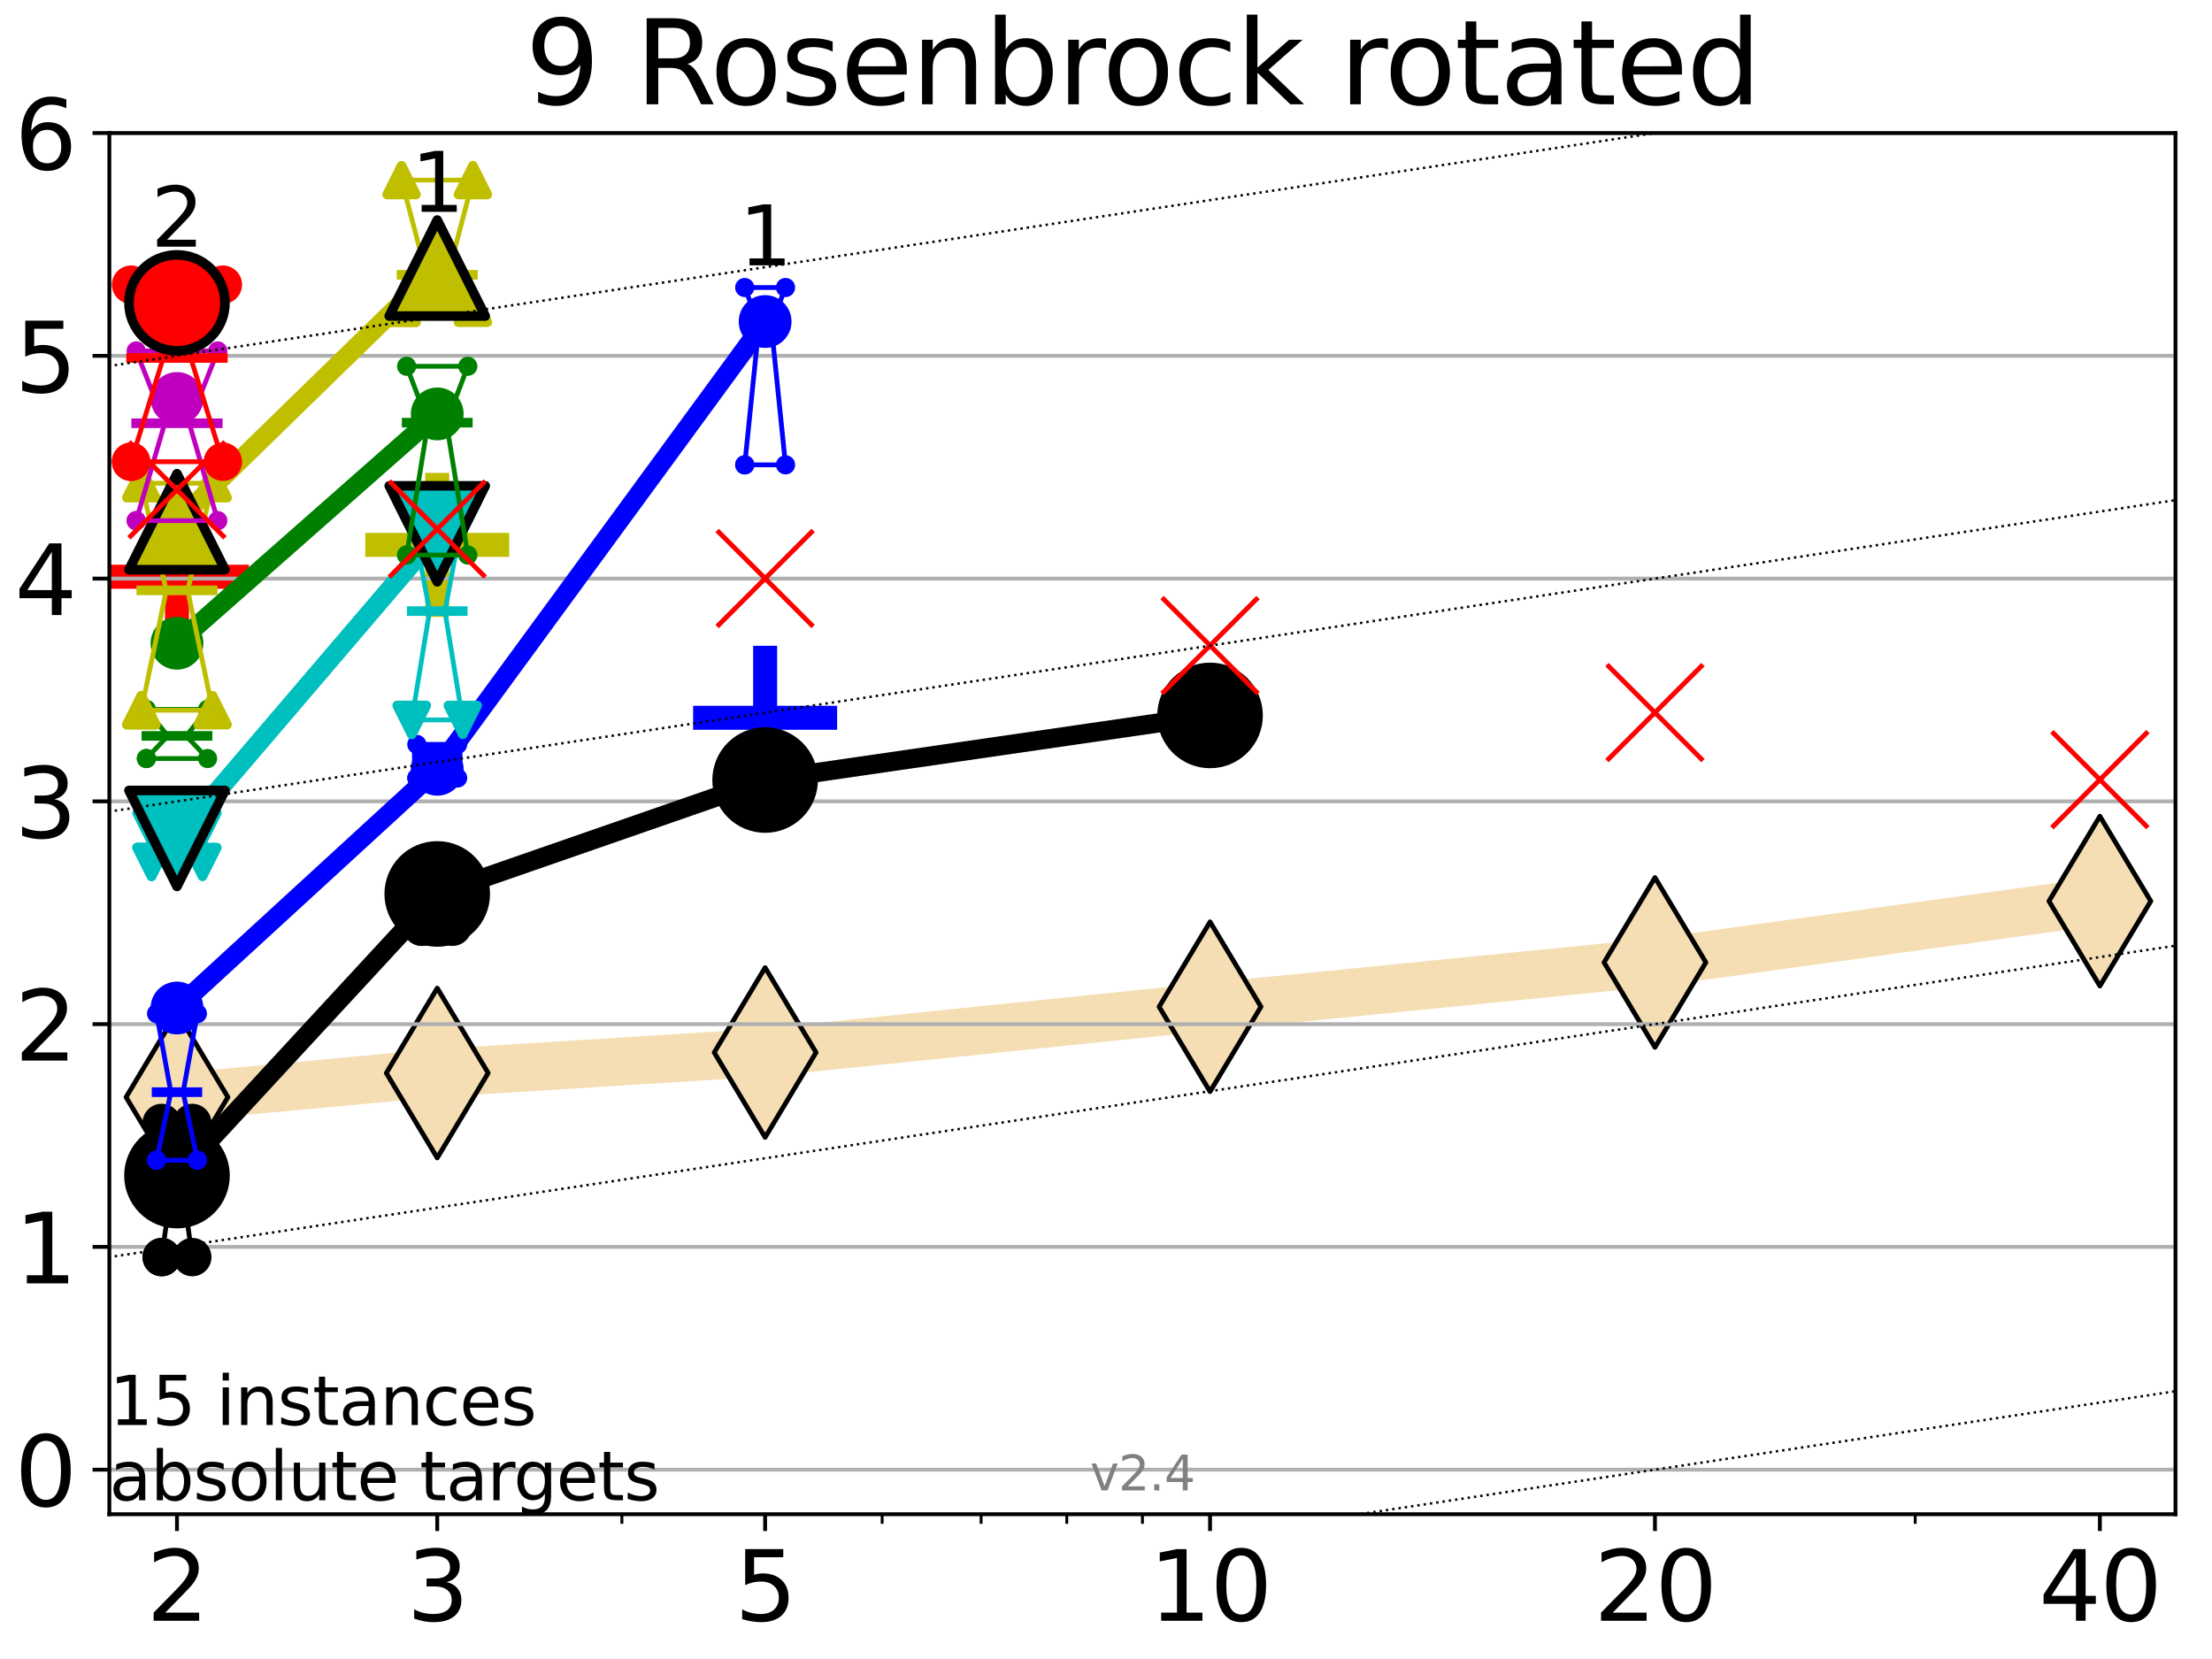 <?xml version="1.0" encoding="utf-8" standalone="no"?>
<!DOCTYPE svg PUBLIC "-//W3C//DTD SVG 1.1//EN"
  "http://www.w3.org/Graphics/SVG/1.1/DTD/svg11.dtd">
<svg height="345.6pt" version="1.1" viewBox="0 0 460.8 345.6" width="460.8pt" xmlns="http://www.w3.org/2000/svg" xmlns:xlink="http://www.w3.org/1999/xlink">
 <defs>
  <style type="text/css">*{stroke-linecap:butt;stroke-linejoin:round;}</style>
 </defs>
 <g id="figure_1">
  <g id="patch_1">
   <path d="M 0 345.6 
L 460.8 345.6 
L 460.8 0 
L 0 0 
z
" style="fill:#ffffff;"/>
  </g>
  <g id="axes_1">
   <g id="patch_2">
    <path d="M 22.78 315.44 
L 453.192 315.44 
L 453.192 27.72 
L 22.78 27.72 
z
" style="fill:#ffffff;"/>
   </g>
   <g id="line2d_1">
    <path clip-path="url(#pe9451b0e99)" d="M 36.868 228.563 
L 91.085 223.529 
L 159.39 219.252 
L 252.074 209.722 
L 344.758 200.495 
L 437.443 187.722 
" style="fill:none;stroke:#f5deb3;stroke-linecap:square;stroke-width:10;"/>
    <defs>
     <path d="M -0 17.678 
L 10.607 0 
L 0 -17.678 
L -10.607 -0 
z
" id="m9ab878ff79" style="stroke:#000000;stroke-linejoin:miter;"/>
    </defs>
    <g clip-path="url(#pe9451b0e99)">
     <use style="fill:#f5deb3;stroke:#000000;stroke-linejoin:miter;" x="36.868" xlink:href="#m9ab878ff79" y="228.563"/>
     <use style="fill:#f5deb3;stroke:#000000;stroke-linejoin:miter;" x="91.085" xlink:href="#m9ab878ff79" y="223.529"/>
     <use style="fill:#f5deb3;stroke:#000000;stroke-linejoin:miter;" x="159.39" xlink:href="#m9ab878ff79" y="219.252"/>
     <use style="fill:#f5deb3;stroke:#000000;stroke-linejoin:miter;" x="252.074" xlink:href="#m9ab878ff79" y="209.722"/>
     <use style="fill:#f5deb3;stroke:#000000;stroke-linejoin:miter;" x="344.758" xlink:href="#m9ab878ff79" y="200.495"/>
     <use style="fill:#f5deb3;stroke:#000000;stroke-linejoin:miter;" x="437.443" xlink:href="#m9ab878ff79" y="187.722"/>
    </g>
   </g>
   <g id="line2d_2">
    <defs>
     <path d="M -15 0 
L 15 0 
M 0 15 
L 0 -15 
" id="m3b8e8b4834" style="stroke:#0000ff;stroke-width:5;"/>
    </defs>
    <g clip-path="url(#pe9451b0e99)">
     <use style="fill:#0000ff;stroke:#0000ff;stroke-width:5;" x="159.39" xlink:href="#m3b8e8b4834" y="149.532"/>
    </g>
   </g>
   <g id="line2d_3">
    <defs>
     <path d="M -15 0 
L 15 0 
M 0 15 
L 0 -15 
" id="me504c0a6f9" style="stroke:#bfbf00;stroke-width:5;"/>
    </defs>
    <g clip-path="url(#pe9451b0e99)">
     <use style="fill:#bfbf00;stroke:#bfbf00;stroke-width:5;" x="91.085" xlink:href="#me504c0a6f9" y="113.513"/>
    </g>
   </g>
   <g id="line2d_4">
    <defs>
     <path d="M -15 0 
L 15 0 
M 0 15 
L 0 -15 
" id="mb9465b8b88" style="stroke:#ff0000;stroke-width:5;"/>
    </defs>
    <g clip-path="url(#pe9451b0e99)">
     <use style="fill:#ff0000;stroke:#ff0000;stroke-width:5;" x="36.868" xlink:href="#mb9465b8b88" y="120.149"/>
    </g>
   </g>
   <g id="matplotlib.axis_1">
    <g id="xtick_1">
     <g id="line2d_5">
      <defs>
       <path d="M 0 0 
L 0 3.5 
" id="mc0f2651cc0" style="stroke:#000000;stroke-width:0.8;"/>
      </defs>
      <g>
       <use style="stroke:#000000;stroke-width:0.8;" x="36.868" xlink:href="#mc0f2651cc0" y="315.44"/>
      </g>
     </g>
     <g id="text_1">
      <!-- 2 -->
      <g transform="translate(30.506 337.637)scale(0.2 -0.2)">
       <defs>
        <path d="M 1228 531 
L 3431 531 
L 3431 0 
L 469 0 
L 469 531 
Q 828 903 1448 1529 
Q 2069 2156 2228 2338 
Q 2531 2678 2651 2914 
Q 2772 3150 2772 3378 
Q 2772 3750 2511 3984 
Q 2250 4219 1831 4219 
Q 1534 4219 1204 4116 
Q 875 4013 500 3803 
L 500 4441 
Q 881 4594 1212 4672 
Q 1544 4750 1819 4750 
Q 2544 4750 2975 4387 
Q 3406 4025 3406 3419 
Q 3406 3131 3298 2873 
Q 3191 2616 2906 2266 
Q 2828 2175 2409 1742 
Q 1991 1309 1228 531 
z
" id="DejaVuSans-32" transform="scale(0.016)"/>
       </defs>
       <use xlink:href="#DejaVuSans-32"/>
      </g>
     </g>
    </g>
    <g id="xtick_2">
     <g id="line2d_6">
      <g>
       <use style="stroke:#000000;stroke-width:0.8;" x="91.085" xlink:href="#mc0f2651cc0" y="315.44"/>
      </g>
     </g>
     <g id="text_2">
      <!-- 3 -->
      <g transform="translate(84.723 337.637)scale(0.2 -0.2)">
       <defs>
        <path d="M 2597 2516 
Q 3050 2419 3304 2112 
Q 3559 1806 3559 1356 
Q 3559 666 3084 287 
Q 2609 -91 1734 -91 
Q 1441 -91 1130 -33 
Q 819 25 488 141 
L 488 750 
Q 750 597 1062 519 
Q 1375 441 1716 441 
Q 2309 441 2620 675 
Q 2931 909 2931 1356 
Q 2931 1769 2642 2001 
Q 2353 2234 1838 2234 
L 1294 2234 
L 1294 2753 
L 1863 2753 
Q 2328 2753 2575 2939 
Q 2822 3125 2822 3475 
Q 2822 3834 2567 4026 
Q 2313 4219 1838 4219 
Q 1578 4219 1281 4162 
Q 984 4106 628 3988 
L 628 4550 
Q 988 4650 1302 4700 
Q 1616 4750 1894 4750 
Q 2613 4750 3031 4423 
Q 3450 4097 3450 3541 
Q 3450 3153 3228 2886 
Q 3006 2619 2597 2516 
z
" id="DejaVuSans-33" transform="scale(0.016)"/>
       </defs>
       <use xlink:href="#DejaVuSans-33"/>
      </g>
     </g>
    </g>
    <g id="xtick_3">
     <g id="line2d_7">
      <g>
       <use style="stroke:#000000;stroke-width:0.8;" x="159.39" xlink:href="#mc0f2651cc0" y="315.44"/>
      </g>
     </g>
     <g id="text_3">
      <!-- 5 -->
      <g transform="translate(153.028 337.637)scale(0.2 -0.2)">
       <defs>
        <path d="M 691 4666 
L 3169 4666 
L 3169 4134 
L 1269 4134 
L 1269 2991 
Q 1406 3038 1543 3061 
Q 1681 3084 1819 3084 
Q 2600 3084 3056 2656 
Q 3513 2228 3513 1497 
Q 3513 744 3044 326 
Q 2575 -91 1722 -91 
Q 1428 -91 1123 -41 
Q 819 9 494 109 
L 494 744 
Q 775 591 1075 516 
Q 1375 441 1709 441 
Q 2250 441 2565 725 
Q 2881 1009 2881 1497 
Q 2881 1984 2565 2268 
Q 2250 2553 1709 2553 
Q 1456 2553 1204 2497 
Q 953 2441 691 2322 
L 691 4666 
z
" id="DejaVuSans-35" transform="scale(0.016)"/>
       </defs>
       <use xlink:href="#DejaVuSans-35"/>
      </g>
     </g>
    </g>
    <g id="xtick_4">
     <g id="line2d_8">
      <g>
       <use style="stroke:#000000;stroke-width:0.8;" x="252.074" xlink:href="#mc0f2651cc0" y="315.44"/>
      </g>
     </g>
     <g id="text_4">
      <!-- 10 -->
      <g transform="translate(239.349 337.637)scale(0.2 -0.2)">
       <defs>
        <path d="M 794 531 
L 1825 531 
L 1825 4091 
L 703 3866 
L 703 4441 
L 1819 4666 
L 2450 4666 
L 2450 531 
L 3481 531 
L 3481 0 
L 794 0 
L 794 531 
z
" id="DejaVuSans-31" transform="scale(0.016)"/>
        <path d="M 2034 4250 
Q 1547 4250 1301 3770 
Q 1056 3291 1056 2328 
Q 1056 1369 1301 889 
Q 1547 409 2034 409 
Q 2525 409 2770 889 
Q 3016 1369 3016 2328 
Q 3016 3291 2770 3770 
Q 2525 4250 2034 4250 
z
M 2034 4750 
Q 2819 4750 3233 4129 
Q 3647 3509 3647 2328 
Q 3647 1150 3233 529 
Q 2819 -91 2034 -91 
Q 1250 -91 836 529 
Q 422 1150 422 2328 
Q 422 3509 836 4129 
Q 1250 4750 2034 4750 
z
" id="DejaVuSans-30" transform="scale(0.016)"/>
       </defs>
       <use xlink:href="#DejaVuSans-31"/>
       <use x="63.623" xlink:href="#DejaVuSans-30"/>
      </g>
     </g>
    </g>
    <g id="xtick_5">
     <g id="line2d_9">
      <g>
       <use style="stroke:#000000;stroke-width:0.8;" x="344.758" xlink:href="#mc0f2651cc0" y="315.44"/>
      </g>
     </g>
     <g id="text_5">
      <!-- 20 -->
      <g transform="translate(332.033 337.637)scale(0.2 -0.2)">
       <use xlink:href="#DejaVuSans-32"/>
       <use x="63.623" xlink:href="#DejaVuSans-30"/>
      </g>
     </g>
    </g>
    <g id="xtick_6">
     <g id="line2d_10">
      <g>
       <use style="stroke:#000000;stroke-width:0.8;" x="437.443" xlink:href="#mc0f2651cc0" y="315.44"/>
      </g>
     </g>
     <g id="text_6">
      <!-- 40 -->
      <g transform="translate(424.718 337.637)scale(0.2 -0.2)">
       <defs>
        <path d="M 2419 4116 
L 825 1625 
L 2419 1625 
L 2419 4116 
z
M 2253 4666 
L 3047 4666 
L 3047 1625 
L 3713 1625 
L 3713 1100 
L 3047 1100 
L 3047 0 
L 2419 0 
L 2419 1100 
L 313 1100 
L 313 1709 
L 2253 4666 
z
" id="DejaVuSans-34" transform="scale(0.016)"/>
       </defs>
       <use xlink:href="#DejaVuSans-34"/>
       <use x="63.623" xlink:href="#DejaVuSans-30"/>
      </g>
     </g>
    </g>
    <g id="xtick_7">
     <g id="line2d_11">
      <defs>
       <path d="M 0 0 
L 0 2 
" id="mc3d9b49d1c" style="stroke:#000000;stroke-width:0.6;"/>
      </defs>
      <g>
       <use style="stroke:#000000;stroke-width:0.6;" x="129.552" xlink:href="#mc3d9b49d1c" y="315.44"/>
      </g>
     </g>
    </g>
    <g id="xtick_8">
     <g id="line2d_12">
      <g>
       <use style="stroke:#000000;stroke-width:0.6;" x="183.769" xlink:href="#mc3d9b49d1c" y="315.44"/>
      </g>
     </g>
    </g>
    <g id="xtick_9">
     <g id="line2d_13">
      <g>
       <use style="stroke:#000000;stroke-width:0.6;" x="204.381" xlink:href="#mc3d9b49d1c" y="315.44"/>
      </g>
     </g>
    </g>
    <g id="xtick_10">
     <g id="line2d_14">
      <g>
       <use style="stroke:#000000;stroke-width:0.6;" x="222.237" xlink:href="#mc3d9b49d1c" y="315.44"/>
      </g>
     </g>
    </g>
    <g id="xtick_11">
     <g id="line2d_15">
      <g>
       <use style="stroke:#000000;stroke-width:0.6;" x="237.986" xlink:href="#mc3d9b49d1c" y="315.44"/>
      </g>
     </g>
    </g>
    <g id="xtick_12">
     <g id="line2d_16">
      <g>
       <use style="stroke:#000000;stroke-width:0.6;" x="398.975" xlink:href="#mc3d9b49d1c" y="315.44"/>
      </g>
     </g>
    </g>
   </g>
   <g id="matplotlib.axis_2">
    <g id="ytick_1">
     <g id="line2d_17">
      <path clip-path="url(#pe9451b0e99)" d="M 22.78 306.159 
L 453.192 306.159 
" style="fill:none;stroke:#b0b0b0;stroke-linecap:square;stroke-width:0.8;"/>
     </g>
     <g id="line2d_18">
      <defs>
       <path d="M 0 0 
L -3.5 0 
" id="md45e7dc55b" style="stroke:#000000;stroke-width:0.8;"/>
      </defs>
      <g>
       <use style="stroke:#000000;stroke-width:0.8;" x="22.78" xlink:href="#md45e7dc55b" y="306.159"/>
      </g>
     </g>
     <g id="text_7">
      <!-- 0 -->
      <g transform="translate(3.055 313.757)scale(0.2 -0.2)">
       <use xlink:href="#DejaVuSans-30"/>
      </g>
     </g>
    </g>
    <g id="ytick_2">
     <g id="line2d_19">
      <path clip-path="url(#pe9451b0e99)" d="M 22.78 259.752 
L 453.192 259.752 
" style="fill:none;stroke:#b0b0b0;stroke-linecap:square;stroke-width:0.8;"/>
     </g>
     <g id="line2d_20">
      <g>
       <use style="stroke:#000000;stroke-width:0.8;" x="22.78" xlink:href="#md45e7dc55b" y="259.752"/>
      </g>
     </g>
     <g id="text_8">
      <!-- 1 -->
      <g transform="translate(3.055 267.351)scale(0.2 -0.2)">
       <use xlink:href="#DejaVuSans-31"/>
      </g>
     </g>
    </g>
    <g id="ytick_3">
     <g id="line2d_21">
      <path clip-path="url(#pe9451b0e99)" d="M 22.78 213.346 
L 453.192 213.346 
" style="fill:none;stroke:#b0b0b0;stroke-linecap:square;stroke-width:0.8;"/>
     </g>
     <g id="line2d_22">
      <g>
       <use style="stroke:#000000;stroke-width:0.8;" x="22.78" xlink:href="#md45e7dc55b" y="213.346"/>
      </g>
     </g>
     <g id="text_9">
      <!-- 2 -->
      <g transform="translate(3.055 220.944)scale(0.2 -0.2)">
       <use xlink:href="#DejaVuSans-32"/>
      </g>
     </g>
    </g>
    <g id="ytick_4">
     <g id="line2d_23">
      <path clip-path="url(#pe9451b0e99)" d="M 22.78 166.939 
L 453.192 166.939 
" style="fill:none;stroke:#b0b0b0;stroke-linecap:square;stroke-width:0.8;"/>
     </g>
     <g id="line2d_24">
      <g>
       <use style="stroke:#000000;stroke-width:0.8;" x="22.78" xlink:href="#md45e7dc55b" y="166.939"/>
      </g>
     </g>
     <g id="text_10">
      <!-- 3 -->
      <g transform="translate(3.055 174.538)scale(0.2 -0.2)">
       <use xlink:href="#DejaVuSans-33"/>
      </g>
     </g>
    </g>
    <g id="ytick_5">
     <g id="line2d_25">
      <path clip-path="url(#pe9451b0e99)" d="M 22.78 120.533 
L 453.192 120.533 
" style="fill:none;stroke:#b0b0b0;stroke-linecap:square;stroke-width:0.8;"/>
     </g>
     <g id="line2d_26">
      <g>
       <use style="stroke:#000000;stroke-width:0.8;" x="22.78" xlink:href="#md45e7dc55b" y="120.533"/>
      </g>
     </g>
     <g id="text_11">
      <!-- 4 -->
      <g transform="translate(3.055 128.131)scale(0.2 -0.2)">
       <use xlink:href="#DejaVuSans-34"/>
      </g>
     </g>
    </g>
    <g id="ytick_6">
     <g id="line2d_27">
      <path clip-path="url(#pe9451b0e99)" d="M 22.78 74.126 
L 453.192 74.126 
" style="fill:none;stroke:#b0b0b0;stroke-linecap:square;stroke-width:0.8;"/>
     </g>
     <g id="line2d_28">
      <g>
       <use style="stroke:#000000;stroke-width:0.8;" x="22.78" xlink:href="#md45e7dc55b" y="74.126"/>
      </g>
     </g>
     <g id="text_12">
      <!-- 5 -->
      <g transform="translate(3.055 81.725)scale(0.2 -0.2)">
       <use xlink:href="#DejaVuSans-35"/>
      </g>
     </g>
    </g>
    <g id="ytick_7">
     <g id="line2d_29">
      <path clip-path="url(#pe9451b0e99)" d="M 22.78 27.72 
L 453.192 27.72 
" style="fill:none;stroke:#b0b0b0;stroke-linecap:square;stroke-width:0.8;"/>
     </g>
     <g id="line2d_30">
      <g>
       <use style="stroke:#000000;stroke-width:0.8;" x="22.78" xlink:href="#md45e7dc55b" y="27.72"/>
      </g>
     </g>
     <g id="text_13">
      <!-- 6 -->
      <g transform="translate(3.055 35.318)scale(0.2 -0.2)">
       <defs>
        <path d="M 2113 2584 
Q 1688 2584 1439 2293 
Q 1191 2003 1191 1497 
Q 1191 994 1439 701 
Q 1688 409 2113 409 
Q 2538 409 2786 701 
Q 3034 994 3034 1497 
Q 3034 2003 2786 2293 
Q 2538 2584 2113 2584 
z
M 3366 4563 
L 3366 3988 
Q 3128 4100 2886 4159 
Q 2644 4219 2406 4219 
Q 1781 4219 1451 3797 
Q 1122 3375 1075 2522 
Q 1259 2794 1537 2939 
Q 1816 3084 2150 3084 
Q 2853 3084 3261 2657 
Q 3669 2231 3669 1497 
Q 3669 778 3244 343 
Q 2819 -91 2113 -91 
Q 1303 -91 875 529 
Q 447 1150 447 2328 
Q 447 3434 972 4092 
Q 1497 4750 2381 4750 
Q 2619 4750 2861 4703 
Q 3103 4656 3366 4563 
z
" id="DejaVuSans-36" transform="scale(0.016)"/>
       </defs>
       <use xlink:href="#DejaVuSans-36"/>
      </g>
     </g>
    </g>
   </g>
   <g id="line2d_31">
    <path clip-path="url(#pe9451b0e99)" d="M 33.682 261.876 
L 35.912 246.036 
L 33.682 233.936 
L 40.054 233.936 
L 37.824 246.036 
L 40.054 261.876 
L 33.682 261.876 
" style="fill:none;stroke:#000000;stroke-linecap:square;"/>
   </g>
   <g id="line2d_32">
    <path clip-path="url(#pe9451b0e99)" d="M 33.682 261.876 
L 40.054 261.876 
L 40.054 233.936 
L 33.682 233.936 
L 33.682 261.876 
" style="fill:none;"/>
    <defs>
     <path d="M 0 3 
C 0.796 3 1.559 2.684 2.121 2.121 
C 2.684 1.559 3 0.796 3 0 
C 3 -0.796 2.684 -1.559 2.121 -2.121 
C 1.559 -2.684 0.796 -3 0 -3 
C -0.796 -3 -1.559 -2.684 -2.121 -2.121 
C -2.684 -1.559 -3 -0.796 -3 0 
C -3 0.796 -2.684 1.559 -2.121 2.121 
C -1.559 2.684 -0.796 3 0 3 
z
" id="m9fd8a3ddb5" style="stroke:#000000;stroke-width:2;"/>
    </defs>
    <g clip-path="url(#pe9451b0e99)">
     <use style="stroke:#000000;stroke-width:2;" x="33.682" xlink:href="#m9fd8a3ddb5" y="261.876"/>
     <use style="stroke:#000000;stroke-width:2;" x="40.054" xlink:href="#m9fd8a3ddb5" y="261.876"/>
     <use style="stroke:#000000;stroke-width:2;" x="40.054" xlink:href="#m9fd8a3ddb5" y="233.936"/>
     <use style="stroke:#000000;stroke-width:2;" x="33.682" xlink:href="#m9fd8a3ddb5" y="233.936"/>
     <use style="stroke:#000000;stroke-width:2;" x="33.682" xlink:href="#m9fd8a3ddb5" y="261.876"/>
    </g>
   </g>
   <g id="line2d_33">
    <path clip-path="url(#pe9451b0e99)" d="M 33.682 246.036 
L 40.054 246.036 
" style="fill:none;stroke:#000000;stroke-linecap:square;stroke-width:2;"/>
   </g>
   <g id="line2d_34">
    <path clip-path="url(#pe9451b0e99)" d="M 87.899 193.056 
L 90.129 191.957 
L 87.899 181.886 
L 94.271 181.886 
L 92.041 191.957 
L 94.271 193.056 
L 87.899 193.056 
" style="fill:none;stroke:#000000;stroke-linecap:square;"/>
   </g>
   <g id="line2d_35">
    <path clip-path="url(#pe9451b0e99)" d="M 87.899 193.056 
L 94.271 193.056 
L 94.271 181.886 
L 87.899 181.886 
L 87.899 193.056 
" style="fill:none;"/>
    <g clip-path="url(#pe9451b0e99)">
     <use style="stroke:#000000;stroke-width:2;" x="87.899" xlink:href="#m9fd8a3ddb5" y="193.056"/>
     <use style="stroke:#000000;stroke-width:2;" x="94.271" xlink:href="#m9fd8a3ddb5" y="193.056"/>
     <use style="stroke:#000000;stroke-width:2;" x="94.271" xlink:href="#m9fd8a3ddb5" y="181.886"/>
     <use style="stroke:#000000;stroke-width:2;" x="87.899" xlink:href="#m9fd8a3ddb5" y="181.886"/>
     <use style="stroke:#000000;stroke-width:2;" x="87.899" xlink:href="#m9fd8a3ddb5" y="193.056"/>
    </g>
   </g>
   <g id="line2d_36">
    <path clip-path="url(#pe9451b0e99)" d="M 87.899 191.957 
L 94.271 191.957 
" style="fill:none;stroke:#000000;stroke-linecap:square;stroke-width:2;"/>
   </g>
   <g id="line2d_37">
    <path clip-path="url(#pe9451b0e99)" d="M 156.204 167.355 
L 158.434 162.904 
L 156.204 161.568 
L 162.576 161.568 
L 160.346 162.904 
L 162.576 167.355 
L 156.204 167.355 
" style="fill:none;stroke:#000000;stroke-linecap:square;"/>
   </g>
   <g id="line2d_38">
    <path clip-path="url(#pe9451b0e99)" d="M 156.204 167.355 
L 162.576 167.355 
L 162.576 161.568 
L 156.204 161.568 
L 156.204 167.355 
" style="fill:none;"/>
    <g clip-path="url(#pe9451b0e99)">
     <use style="stroke:#000000;stroke-width:2;" x="156.204" xlink:href="#m9fd8a3ddb5" y="167.355"/>
     <use style="stroke:#000000;stroke-width:2;" x="162.576" xlink:href="#m9fd8a3ddb5" y="167.355"/>
     <use style="stroke:#000000;stroke-width:2;" x="162.576" xlink:href="#m9fd8a3ddb5" y="161.568"/>
     <use style="stroke:#000000;stroke-width:2;" x="156.204" xlink:href="#m9fd8a3ddb5" y="161.568"/>
     <use style="stroke:#000000;stroke-width:2;" x="156.204" xlink:href="#m9fd8a3ddb5" y="167.355"/>
    </g>
   </g>
   <g id="line2d_39">
    <path clip-path="url(#pe9451b0e99)" d="M 156.204 162.904 
L 162.576 162.904 
" style="fill:none;stroke:#000000;stroke-linecap:square;stroke-width:2;"/>
   </g>
   <g id="line2d_40">
    <path clip-path="url(#pe9451b0e99)" d="M 248.888 151.101 
L 251.118 149.423 
L 248.888 147.899 
L 255.26 147.899 
L 253.03 149.423 
L 255.26 151.101 
L 248.888 151.101 
" style="fill:none;stroke:#000000;stroke-linecap:square;"/>
   </g>
   <g id="line2d_41">
    <path clip-path="url(#pe9451b0e99)" d="M 248.888 151.101 
L 255.26 151.101 
L 255.26 147.899 
L 248.888 147.899 
L 248.888 151.101 
" style="fill:none;"/>
    <g clip-path="url(#pe9451b0e99)">
     <use style="stroke:#000000;stroke-width:2;" x="248.888" xlink:href="#m9fd8a3ddb5" y="151.101"/>
     <use style="stroke:#000000;stroke-width:2;" x="255.26" xlink:href="#m9fd8a3ddb5" y="151.101"/>
     <use style="stroke:#000000;stroke-width:2;" x="255.26" xlink:href="#m9fd8a3ddb5" y="147.899"/>
     <use style="stroke:#000000;stroke-width:2;" x="248.888" xlink:href="#m9fd8a3ddb5" y="147.899"/>
     <use style="stroke:#000000;stroke-width:2;" x="248.888" xlink:href="#m9fd8a3ddb5" y="151.101"/>
    </g>
   </g>
   <g id="line2d_42">
    <path clip-path="url(#pe9451b0e99)" d="M 248.888 149.423 
L 255.26 149.423 
" style="fill:none;stroke:#000000;stroke-linecap:square;stroke-width:2;"/>
   </g>
   <g id="line2d_43">
    <path clip-path="url(#pe9451b0e99)" d="M 36.868 244.895 
L 91.085 186.223 
" style="fill:none;stroke:#000000;stroke-linecap:square;stroke-width:4;"/>
   </g>
   <g id="line2d_44">
    <path clip-path="url(#pe9451b0e99)" d="M 91.085 186.223 
L 159.39 162.492 
" style="fill:none;stroke:#000000;stroke-linecap:square;stroke-width:4;"/>
   </g>
   <g id="line2d_45">
    <path clip-path="url(#pe9451b0e99)" d="M 159.39 162.492 
L 252.074 149.034 
" style="fill:none;stroke:#000000;stroke-linecap:square;stroke-width:4;"/>
   </g>
   <g id="line2d_46">
    <path clip-path="url(#pe9451b0e99)" d="M 36.868 244.895 
L 91.085 186.223 
L 159.39 162.492 
L 252.074 149.034 
" style="fill:none;"/>
    <defs>
     <path d="M 0 10 
C 2.652 10 5.196 8.946 7.071 7.071 
C 8.946 5.196 10 2.652 10 0 
C 10 -2.652 8.946 -5.196 7.071 -7.071 
C 5.196 -8.946 2.652 -10 0 -10 
C -2.652 -10 -5.196 -8.946 -7.071 -7.071 
C -8.946 -5.196 -10 -2.652 -10 0 
C -10 2.652 -8.946 5.196 -7.071 7.071 
C -5.196 8.946 -2.652 10 0 10 
z
" id="ma75281ae70" style="stroke:#000000;stroke-width:2;"/>
    </defs>
    <g clip-path="url(#pe9451b0e99)">
     <use style="stroke:#000000;stroke-width:2;" x="36.868" xlink:href="#ma75281ae70" y="244.895"/>
     <use style="stroke:#000000;stroke-width:2;" x="91.085" xlink:href="#ma75281ae70" y="186.223"/>
     <use style="stroke:#000000;stroke-width:2;" x="159.39" xlink:href="#ma75281ae70" y="162.492"/>
     <use style="stroke:#000000;stroke-width:2;" x="252.074" xlink:href="#ma75281ae70" y="149.034"/>
    </g>
   </g>
   <g id="line2d_47">
    <path clip-path="url(#pe9451b0e99)" d="M 32.62 241.692 
L 35.594 227.518 
L 32.62 211.152 
L 41.116 211.152 
L 38.143 227.518 
L 41.116 241.692 
L 32.62 241.692 
" style="fill:none;stroke:#0000ff;stroke-linecap:square;"/>
   </g>
   <g id="line2d_48">
    <path clip-path="url(#pe9451b0e99)" d="M 32.62 241.692 
L 41.116 241.692 
L 41.116 211.152 
L 32.62 211.152 
L 32.62 241.692 
" style="fill:none;"/>
    <defs>
     <path d="M 0 1.5 
C 0.398 1.5 0.779 1.342 1.061 1.061 
C 1.342 0.779 1.5 0.398 1.5 0 
C 1.5 -0.398 1.342 -0.779 1.061 -1.061 
C 0.779 -1.342 0.398 -1.5 0 -1.5 
C -0.398 -1.5 -0.779 -1.342 -1.061 -1.061 
C -1.342 -0.779 -1.5 -0.398 -1.5 0 
C -1.5 0.398 -1.342 0.779 -1.061 1.061 
C -0.779 1.342 -0.398 1.5 0 1.5 
z
" id="m74b4fd45fb" style="stroke:#0000ff;"/>
    </defs>
    <g clip-path="url(#pe9451b0e99)">
     <use style="fill:#0000ff;stroke:#0000ff;" x="32.62" xlink:href="#m74b4fd45fb" y="241.692"/>
     <use style="fill:#0000ff;stroke:#0000ff;" x="41.116" xlink:href="#m74b4fd45fb" y="241.692"/>
     <use style="fill:#0000ff;stroke:#0000ff;" x="41.116" xlink:href="#m74b4fd45fb" y="211.152"/>
     <use style="fill:#0000ff;stroke:#0000ff;" x="32.62" xlink:href="#m74b4fd45fb" y="211.152"/>
     <use style="fill:#0000ff;stroke:#0000ff;" x="32.62" xlink:href="#m74b4fd45fb" y="241.692"/>
    </g>
   </g>
   <g id="line2d_49">
    <path clip-path="url(#pe9451b0e99)" d="M 32.62 227.518 
L 41.116 227.518 
" style="fill:none;stroke:#0000ff;stroke-linecap:square;stroke-width:2;"/>
   </g>
   <g id="line2d_50">
    <path clip-path="url(#pe9451b0e99)" d="M 86.837 162.069 
L 89.811 157.629 
L 86.837 155.074 
L 95.333 155.074 
L 92.359 157.629 
L 95.333 162.069 
L 86.837 162.069 
" style="fill:none;stroke:#0000ff;stroke-linecap:square;"/>
   </g>
   <g id="line2d_51">
    <path clip-path="url(#pe9451b0e99)" d="M 86.837 162.069 
L 95.333 162.069 
L 95.333 155.074 
L 86.837 155.074 
L 86.837 162.069 
" style="fill:none;"/>
    <g clip-path="url(#pe9451b0e99)">
     <use style="fill:#0000ff;stroke:#0000ff;" x="86.837" xlink:href="#m74b4fd45fb" y="162.069"/>
     <use style="fill:#0000ff;stroke:#0000ff;" x="95.333" xlink:href="#m74b4fd45fb" y="162.069"/>
     <use style="fill:#0000ff;stroke:#0000ff;" x="95.333" xlink:href="#m74b4fd45fb" y="155.074"/>
     <use style="fill:#0000ff;stroke:#0000ff;" x="86.837" xlink:href="#m74b4fd45fb" y="155.074"/>
     <use style="fill:#0000ff;stroke:#0000ff;" x="86.837" xlink:href="#m74b4fd45fb" y="162.069"/>
    </g>
   </g>
   <g id="line2d_52">
    <path clip-path="url(#pe9451b0e99)" d="M 86.837 157.629 
L 95.333 157.629 
" style="fill:none;stroke:#0000ff;stroke-linecap:square;stroke-width:2;"/>
   </g>
   <g id="line2d_53">
    <path clip-path="url(#pe9451b0e99)" d="M 155.142 96.834 
L 158.116 67.702 
L 155.142 59.894 
L 163.638 59.894 
L 160.665 67.702 
L 163.638 96.834 
L 155.142 96.834 
" style="fill:none;stroke:#0000ff;stroke-linecap:square;"/>
   </g>
   <g id="line2d_54">
    <path clip-path="url(#pe9451b0e99)" d="M 155.142 96.834 
L 163.638 96.834 
L 163.638 59.894 
L 155.142 59.894 
L 155.142 96.834 
" style="fill:none;"/>
    <g clip-path="url(#pe9451b0e99)">
     <use style="fill:#0000ff;stroke:#0000ff;" x="155.142" xlink:href="#m74b4fd45fb" y="96.834"/>
     <use style="fill:#0000ff;stroke:#0000ff;" x="163.638" xlink:href="#m74b4fd45fb" y="96.834"/>
     <use style="fill:#0000ff;stroke:#0000ff;" x="163.638" xlink:href="#m74b4fd45fb" y="59.894"/>
     <use style="fill:#0000ff;stroke:#0000ff;" x="155.142" xlink:href="#m74b4fd45fb" y="59.894"/>
     <use style="fill:#0000ff;stroke:#0000ff;" x="155.142" xlink:href="#m74b4fd45fb" y="96.834"/>
    </g>
   </g>
   <g id="line2d_55">
    <path clip-path="url(#pe9451b0e99)" d="M 155.142 67.702 
L 163.638 67.702 
" style="fill:none;stroke:#0000ff;stroke-linecap:square;stroke-width:2;"/>
   </g>
   <g id="line2d_56">
    <path clip-path="url(#pe9451b0e99)" d="M 36.868 209.987 
L 91.085 160.253 
" style="fill:none;stroke:#0000ff;stroke-linecap:square;stroke-width:4;"/>
   </g>
   <g id="line2d_57">
    <path clip-path="url(#pe9451b0e99)" d="M 91.085 160.253 
L 159.39 66.981 
" style="fill:none;stroke:#0000ff;stroke-linecap:square;stroke-width:4;"/>
   </g>
   <g id="line2d_58">
    <path clip-path="url(#pe9451b0e99)" d="M 36.868 209.987 
L 91.085 160.253 
L 159.39 66.981 
" style="fill:none;"/>
    <defs>
     <path d="M 0 5 
C 1.326 5 2.598 4.473 3.536 3.536 
C 4.473 2.598 5 1.326 5 0 
C 5 -1.326 4.473 -2.598 3.536 -3.536 
C 2.598 -4.473 1.326 -5 0 -5 
C -1.326 -5 -2.598 -4.473 -3.536 -3.536 
C -4.473 -2.598 -5 -1.326 -5 0 
C -5 1.326 -4.473 2.598 -3.536 3.536 
C -2.598 4.473 -1.326 5 0 5 
z
" id="mcac81355b7" style="stroke:#0000ff;"/>
    </defs>
    <g clip-path="url(#pe9451b0e99)">
     <use style="fill:#0000ff;stroke:#0000ff;" x="36.868" xlink:href="#mcac81355b7" y="209.987"/>
     <use style="fill:#0000ff;stroke:#0000ff;" x="91.085" xlink:href="#mcac81355b7" y="160.253"/>
     <use style="fill:#0000ff;stroke:#0000ff;" x="159.39" xlink:href="#mcac81355b7" y="66.981"/>
    </g>
   </g>
   <g id="line2d_59">
    <path clip-path="url(#pe9451b0e99)" d="M 31.558 179.564 
L 35.275 174.809 
L 31.558 172.351 
L 42.178 172.351 
L 38.461 174.809 
L 42.178 179.564 
L 31.558 179.564 
" style="fill:none;stroke:#00bfbf;stroke-linecap:square;"/>
   </g>
   <g id="line2d_60">
    <path clip-path="url(#pe9451b0e99)" d="M 31.558 179.564 
L 42.178 179.564 
L 42.178 172.351 
L 31.558 172.351 
L 31.558 179.564 
" style="fill:none;"/>
    <defs>
     <path d="M -0 3 
L 3 -3 
L -3 -3 
z
" id="m9ee5c8b965" style="stroke:#00bfbf;stroke-linejoin:miter;stroke-width:2;"/>
    </defs>
    <g clip-path="url(#pe9451b0e99)">
     <use style="fill:#00bfbf;stroke:#00bfbf;stroke-linejoin:miter;stroke-width:2;" x="31.558" xlink:href="#m9ee5c8b965" y="179.564"/>
     <use style="fill:#00bfbf;stroke:#00bfbf;stroke-linejoin:miter;stroke-width:2;" x="42.178" xlink:href="#m9ee5c8b965" y="179.564"/>
     <use style="fill:#00bfbf;stroke:#00bfbf;stroke-linejoin:miter;stroke-width:2;" x="42.178" xlink:href="#m9ee5c8b965" y="172.351"/>
     <use style="fill:#00bfbf;stroke:#00bfbf;stroke-linejoin:miter;stroke-width:2;" x="31.558" xlink:href="#m9ee5c8b965" y="172.351"/>
     <use style="fill:#00bfbf;stroke:#00bfbf;stroke-linejoin:miter;stroke-width:2;" x="31.558" xlink:href="#m9ee5c8b965" y="179.564"/>
    </g>
   </g>
   <g id="line2d_61">
    <path clip-path="url(#pe9451b0e99)" d="M 31.558 174.809 
L 42.178 174.809 
" style="fill:none;stroke:#00bfbf;stroke-linecap:square;stroke-width:2;"/>
   </g>
   <g id="line2d_62">
    <path clip-path="url(#pe9451b0e99)" d="M 85.775 149.97 
L 89.492 127.301 
L 85.775 107.587 
L 96.395 107.587 
L 92.678 127.301 
L 96.395 149.97 
L 85.775 149.97 
" style="fill:none;stroke:#00bfbf;stroke-linecap:square;"/>
   </g>
   <g id="line2d_63">
    <path clip-path="url(#pe9451b0e99)" d="M 85.775 149.97 
L 96.395 149.97 
L 96.395 107.587 
L 85.775 107.587 
L 85.775 149.97 
" style="fill:none;"/>
    <g clip-path="url(#pe9451b0e99)">
     <use style="fill:#00bfbf;stroke:#00bfbf;stroke-linejoin:miter;stroke-width:2;" x="85.775" xlink:href="#m9ee5c8b965" y="149.97"/>
     <use style="fill:#00bfbf;stroke:#00bfbf;stroke-linejoin:miter;stroke-width:2;" x="96.395" xlink:href="#m9ee5c8b965" y="149.97"/>
     <use style="fill:#00bfbf;stroke:#00bfbf;stroke-linejoin:miter;stroke-width:2;" x="96.395" xlink:href="#m9ee5c8b965" y="107.587"/>
     <use style="fill:#00bfbf;stroke:#00bfbf;stroke-linejoin:miter;stroke-width:2;" x="85.775" xlink:href="#m9ee5c8b965" y="107.587"/>
     <use style="fill:#00bfbf;stroke:#00bfbf;stroke-linejoin:miter;stroke-width:2;" x="85.775" xlink:href="#m9ee5c8b965" y="149.97"/>
    </g>
   </g>
   <g id="line2d_64">
    <path clip-path="url(#pe9451b0e99)" d="M 85.775 127.301 
L 96.395 127.301 
" style="fill:none;stroke:#00bfbf;stroke-linecap:square;stroke-width:2;"/>
   </g>
   <g id="line2d_65">
    <path clip-path="url(#pe9451b0e99)" d="M 36.868 174.661 
L 91.085 111.204 
" style="fill:none;stroke:#00bfbf;stroke-linecap:square;stroke-width:4;"/>
   </g>
   <g id="line2d_66">
    <path clip-path="url(#pe9451b0e99)" d="M 36.868 174.661 
L 91.085 111.204 
" style="fill:none;"/>
    <defs>
     <path d="M -0 10 
L 10 -10 
L -10 -10 
z
" id="mc80e559783" style="stroke:#000000;stroke-linejoin:miter;stroke-width:2;"/>
    </defs>
    <g clip-path="url(#pe9451b0e99)">
     <use style="fill:#00bfbf;stroke:#000000;stroke-linejoin:miter;stroke-width:2;" x="36.868" xlink:href="#mc80e559783" y="174.661"/>
     <use style="fill:#00bfbf;stroke:#000000;stroke-linejoin:miter;stroke-width:2;" x="91.085" xlink:href="#mc80e559783" y="111.204"/>
    </g>
   </g>
   <g id="line2d_67">
    <path clip-path="url(#pe9451b0e99)" d="M 30.496 158.016 
L 34.957 153.3 
L 30.496 147.783 
L 43.24 147.783 
L 38.78 153.3 
L 43.24 158.016 
L 30.496 158.016 
" style="fill:none;stroke:#008000;stroke-linecap:square;"/>
   </g>
   <g id="line2d_68">
    <path clip-path="url(#pe9451b0e99)" d="M 30.496 158.016 
L 43.24 158.016 
L 43.24 147.783 
L 30.496 147.783 
L 30.496 158.016 
" style="fill:none;"/>
    <defs>
     <path d="M 0 1.5 
C 0.398 1.5 0.779 1.342 1.061 1.061 
C 1.342 0.779 1.5 0.398 1.5 0 
C 1.5 -0.398 1.342 -0.779 1.061 -1.061 
C 0.779 -1.342 0.398 -1.5 0 -1.5 
C -0.398 -1.5 -0.779 -1.342 -1.061 -1.061 
C -1.342 -0.779 -1.5 -0.398 -1.5 0 
C -1.5 0.398 -1.342 0.779 -1.061 1.061 
C -0.779 1.342 -0.398 1.5 0 1.5 
z
" id="m741fe6a490" style="stroke:#008000;"/>
    </defs>
    <g clip-path="url(#pe9451b0e99)">
     <use style="fill:#008000;stroke:#008000;" x="30.496" xlink:href="#m741fe6a490" y="158.016"/>
     <use style="fill:#008000;stroke:#008000;" x="43.24" xlink:href="#m741fe6a490" y="158.016"/>
     <use style="fill:#008000;stroke:#008000;" x="43.24" xlink:href="#m741fe6a490" y="147.783"/>
     <use style="fill:#008000;stroke:#008000;" x="30.496" xlink:href="#m741fe6a490" y="147.783"/>
     <use style="fill:#008000;stroke:#008000;" x="30.496" xlink:href="#m741fe6a490" y="158.016"/>
    </g>
   </g>
   <g id="line2d_69">
    <path clip-path="url(#pe9451b0e99)" d="M 30.496 153.3 
L 43.24 153.3 
" style="fill:none;stroke:#008000;stroke-linecap:square;stroke-width:2;"/>
   </g>
   <g id="line2d_70">
    <path clip-path="url(#pe9451b0e99)" d="M 84.713 115.628 
L 89.173 88.048 
L 84.713 76.299 
L 97.457 76.299 
L 92.997 88.048 
L 97.457 115.628 
L 84.713 115.628 
" style="fill:none;stroke:#008000;stroke-linecap:square;"/>
   </g>
   <g id="line2d_71">
    <path clip-path="url(#pe9451b0e99)" d="M 84.713 115.628 
L 97.457 115.628 
L 97.457 76.299 
L 84.713 76.299 
L 84.713 115.628 
" style="fill:none;"/>
    <g clip-path="url(#pe9451b0e99)">
     <use style="fill:#008000;stroke:#008000;" x="84.713" xlink:href="#m741fe6a490" y="115.628"/>
     <use style="fill:#008000;stroke:#008000;" x="97.457" xlink:href="#m741fe6a490" y="115.628"/>
     <use style="fill:#008000;stroke:#008000;" x="97.457" xlink:href="#m741fe6a490" y="76.299"/>
     <use style="fill:#008000;stroke:#008000;" x="84.713" xlink:href="#m741fe6a490" y="76.299"/>
     <use style="fill:#008000;stroke:#008000;" x="84.713" xlink:href="#m741fe6a490" y="115.628"/>
    </g>
   </g>
   <g id="line2d_72">
    <path clip-path="url(#pe9451b0e99)" d="M 84.713 88.048 
L 97.457 88.048 
" style="fill:none;stroke:#008000;stroke-linecap:square;stroke-width:2;"/>
   </g>
   <g id="line2d_73">
    <path clip-path="url(#pe9451b0e99)" d="M 36.868 133.999 
L 91.085 86.225 
" style="fill:none;stroke:#008000;stroke-linecap:square;stroke-width:4;"/>
   </g>
   <g id="line2d_74">
    <path clip-path="url(#pe9451b0e99)" d="M 36.868 133.999 
L 91.085 86.225 
" style="fill:none;"/>
    <defs>
     <path d="M 0 5 
C 1.326 5 2.598 4.473 3.536 3.536 
C 4.473 2.598 5 1.326 5 0 
C 5 -1.326 4.473 -2.598 3.536 -3.536 
C 2.598 -4.473 1.326 -5 0 -5 
C -1.326 -5 -2.598 -4.473 -3.536 -3.536 
C -4.473 -2.598 -5 -1.326 -5 0 
C -5 1.326 -4.473 2.598 -3.536 3.536 
C -2.598 4.473 -1.326 5 0 5 
z
" id="m45dbae3941" style="stroke:#008000;"/>
    </defs>
    <g clip-path="url(#pe9451b0e99)">
     <use style="fill:#008000;stroke:#008000;" x="36.868" xlink:href="#m45dbae3941" y="133.999"/>
     <use style="fill:#008000;stroke:#008000;" x="91.085" xlink:href="#m45dbae3941" y="86.225"/>
    </g>
   </g>
   <g id="line2d_75">
    <path clip-path="url(#pe9451b0e99)" d="M 29.434 147.955 
L 34.638 122.98 
L 29.434 100.672 
L 44.303 100.672 
L 39.099 122.98 
L 44.303 147.955 
L 29.434 147.955 
" style="fill:none;stroke:#bfbf00;stroke-linecap:square;"/>
   </g>
   <g id="line2d_76">
    <path clip-path="url(#pe9451b0e99)" d="M 29.434 147.955 
L 44.303 147.955 
L 44.303 100.672 
L 29.434 100.672 
L 29.434 147.955 
" style="fill:none;"/>
    <defs>
     <path d="M 0 -3 
L -3 3 
L 3 3 
z
" id="m9d995dbfa7" style="stroke:#bfbf00;stroke-linejoin:miter;stroke-width:2;"/>
    </defs>
    <g clip-path="url(#pe9451b0e99)">
     <use style="fill:#bfbf00;stroke:#bfbf00;stroke-linejoin:miter;stroke-width:2;" x="29.434" xlink:href="#m9d995dbfa7" y="147.955"/>
     <use style="fill:#bfbf00;stroke:#bfbf00;stroke-linejoin:miter;stroke-width:2;" x="44.303" xlink:href="#m9d995dbfa7" y="147.955"/>
     <use style="fill:#bfbf00;stroke:#bfbf00;stroke-linejoin:miter;stroke-width:2;" x="44.303" xlink:href="#m9d995dbfa7" y="100.672"/>
     <use style="fill:#bfbf00;stroke:#bfbf00;stroke-linejoin:miter;stroke-width:2;" x="29.434" xlink:href="#m9d995dbfa7" y="100.672"/>
     <use style="fill:#bfbf00;stroke:#bfbf00;stroke-linejoin:miter;stroke-width:2;" x="29.434" xlink:href="#m9d995dbfa7" y="147.955"/>
    </g>
   </g>
   <g id="line2d_77">
    <path clip-path="url(#pe9451b0e99)" d="M 29.434 122.98 
L 44.303 122.98 
" style="fill:none;stroke:#bfbf00;stroke-linecap:square;stroke-width:2;"/>
   </g>
   <g id="line2d_78">
    <path clip-path="url(#pe9451b0e99)" d="M 83.651 64.112 
L 88.855 57.243 
L 83.651 37.52 
L 98.519 37.52 
L 93.315 57.243 
L 98.519 64.112 
L 83.651 64.112 
" style="fill:none;stroke:#bfbf00;stroke-linecap:square;"/>
   </g>
   <g id="line2d_79">
    <path clip-path="url(#pe9451b0e99)" d="M 83.651 64.112 
L 98.519 64.112 
L 98.519 37.52 
L 83.651 37.52 
L 83.651 64.112 
" style="fill:none;"/>
    <g clip-path="url(#pe9451b0e99)">
     <use style="fill:#bfbf00;stroke:#bfbf00;stroke-linejoin:miter;stroke-width:2;" x="83.651" xlink:href="#m9d995dbfa7" y="64.112"/>
     <use style="fill:#bfbf00;stroke:#bfbf00;stroke-linejoin:miter;stroke-width:2;" x="98.519" xlink:href="#m9d995dbfa7" y="64.112"/>
     <use style="fill:#bfbf00;stroke:#bfbf00;stroke-linejoin:miter;stroke-width:2;" x="98.519" xlink:href="#m9d995dbfa7" y="37.52"/>
     <use style="fill:#bfbf00;stroke:#bfbf00;stroke-linejoin:miter;stroke-width:2;" x="83.651" xlink:href="#m9d995dbfa7" y="37.52"/>
     <use style="fill:#bfbf00;stroke:#bfbf00;stroke-linejoin:miter;stroke-width:2;" x="83.651" xlink:href="#m9d995dbfa7" y="64.112"/>
    </g>
   </g>
   <g id="line2d_80">
    <path clip-path="url(#pe9451b0e99)" d="M 83.651 57.243 
L 98.519 57.243 
" style="fill:none;stroke:#bfbf00;stroke-linecap:square;stroke-width:2;"/>
   </g>
   <g id="line2d_81">
    <path clip-path="url(#pe9451b0e99)" d="M 36.868 108.683 
L 91.085 55.838 
" style="fill:none;stroke:#bfbf00;stroke-linecap:square;stroke-width:4;"/>
   </g>
   <g id="line2d_82">
    <path clip-path="url(#pe9451b0e99)" d="M 36.868 108.683 
L 91.085 55.838 
" style="fill:none;"/>
    <defs>
     <path d="M 0 -10 
L -10 10 
L 10 10 
z
" id="mef9907ff46" style="stroke:#000000;stroke-linejoin:miter;stroke-width:2;"/>
    </defs>
    <g clip-path="url(#pe9451b0e99)">
     <use style="fill:#bfbf00;stroke:#000000;stroke-linejoin:miter;stroke-width:2;" x="36.868" xlink:href="#mef9907ff46" y="108.683"/>
     <use style="fill:#bfbf00;stroke:#000000;stroke-linejoin:miter;stroke-width:2;" x="91.085" xlink:href="#mef9907ff46" y="55.838"/>
    </g>
   </g>
   <g id="line2d_83">
    <path clip-path="url(#pe9451b0e99)" d="M 28.372 108.462 
L 34.319 88.173 
L 28.372 73.108 
L 45.365 73.108 
L 39.417 88.173 
L 45.365 108.462 
L 28.372 108.462 
" style="fill:none;stroke:#bf00bf;stroke-linecap:square;"/>
   </g>
   <g id="line2d_84">
    <path clip-path="url(#pe9451b0e99)" d="M 28.372 108.462 
L 45.365 108.462 
L 45.365 73.108 
L 28.372 73.108 
L 28.372 108.462 
" style="fill:none;"/>
    <defs>
     <path d="M 0 1.5 
C 0.398 1.5 0.779 1.342 1.061 1.061 
C 1.342 0.779 1.5 0.398 1.5 0 
C 1.5 -0.398 1.342 -0.779 1.061 -1.061 
C 0.779 -1.342 0.398 -1.5 0 -1.5 
C -0.398 -1.5 -0.779 -1.342 -1.061 -1.061 
C -1.342 -0.779 -1.5 -0.398 -1.5 0 
C -1.5 0.398 -1.342 0.779 -1.061 1.061 
C -0.779 1.342 -0.398 1.5 0 1.5 
z
" id="m4b9f516fde" style="stroke:#bf00bf;"/>
    </defs>
    <g clip-path="url(#pe9451b0e99)">
     <use style="fill:#bf00bf;stroke:#bf00bf;" x="28.372" xlink:href="#m4b9f516fde" y="108.462"/>
     <use style="fill:#bf00bf;stroke:#bf00bf;" x="45.365" xlink:href="#m4b9f516fde" y="108.462"/>
     <use style="fill:#bf00bf;stroke:#bf00bf;" x="45.365" xlink:href="#m4b9f516fde" y="73.108"/>
     <use style="fill:#bf00bf;stroke:#bf00bf;" x="28.372" xlink:href="#m4b9f516fde" y="73.108"/>
     <use style="fill:#bf00bf;stroke:#bf00bf;" x="28.372" xlink:href="#m4b9f516fde" y="108.462"/>
    </g>
   </g>
   <g id="line2d_85">
    <path clip-path="url(#pe9451b0e99)" d="M 28.372 88.173 
L 45.365 88.173 
" style="fill:none;stroke:#bf00bf;stroke-linecap:square;stroke-width:2;"/>
   </g>
   <g id="line2d_86">
    <path clip-path="url(#pe9451b0e99)" d="M 36.868 83.008 
" style="fill:none;"/>
    <defs>
     <path d="M 0 5 
C 1.326 5 2.598 4.473 3.536 3.536 
C 4.473 2.598 5 1.326 5 0 
C 5 -1.326 4.473 -2.598 3.536 -3.536 
C 2.598 -4.473 1.326 -5 0 -5 
C -1.326 -5 -2.598 -4.473 -3.536 -3.536 
C -4.473 -2.598 -5 -1.326 -5 0 
C -5 1.326 -4.473 2.598 -3.536 3.536 
C -2.598 4.473 -1.326 5 0 5 
z
" id="m59aa7f99f0" style="stroke:#bf00bf;"/>
    </defs>
    <g clip-path="url(#pe9451b0e99)">
     <use style="fill:#bf00bf;stroke:#bf00bf;" x="36.868" xlink:href="#m59aa7f99f0" y="83.008"/>
    </g>
   </g>
   <g id="line2d_87">
    <path clip-path="url(#pe9451b0e99)" d="M 27.31 96.187 
L 34.001 74.574 
L 27.31 59.299 
L 46.427 59.299 
L 39.736 74.574 
L 46.427 96.187 
L 27.31 96.187 
" style="fill:none;stroke:#ff0000;stroke-linecap:square;"/>
   </g>
   <g id="line2d_88">
    <path clip-path="url(#pe9451b0e99)" d="M 27.31 96.187 
L 46.427 96.187 
L 46.427 59.299 
L 27.31 59.299 
L 27.31 96.187 
" style="fill:none;"/>
    <defs>
     <path d="M 0 3 
C 0.796 3 1.559 2.684 2.121 2.121 
C 2.684 1.559 3 0.796 3 0 
C 3 -0.796 2.684 -1.559 2.121 -2.121 
C 1.559 -2.684 0.796 -3 0 -3 
C -0.796 -3 -1.559 -2.684 -2.121 -2.121 
C -2.684 -1.559 -3 -0.796 -3 0 
C -3 0.796 -2.684 1.559 -2.121 2.121 
C -1.559 2.684 -0.796 3 0 3 
z
" id="m64f23689cf" style="stroke:#ff0000;stroke-width:2;"/>
    </defs>
    <g clip-path="url(#pe9451b0e99)">
     <use style="fill:#ff0000;stroke:#ff0000;stroke-width:2;" x="27.31" xlink:href="#m64f23689cf" y="96.187"/>
     <use style="fill:#ff0000;stroke:#ff0000;stroke-width:2;" x="46.427" xlink:href="#m64f23689cf" y="96.187"/>
     <use style="fill:#ff0000;stroke:#ff0000;stroke-width:2;" x="46.427" xlink:href="#m64f23689cf" y="59.299"/>
     <use style="fill:#ff0000;stroke:#ff0000;stroke-width:2;" x="27.31" xlink:href="#m64f23689cf" y="59.299"/>
     <use style="fill:#ff0000;stroke:#ff0000;stroke-width:2;" x="27.31" xlink:href="#m64f23689cf" y="96.187"/>
    </g>
   </g>
   <g id="line2d_89">
    <path clip-path="url(#pe9451b0e99)" d="M 27.31 74.574 
L 46.427 74.574 
" style="fill:none;stroke:#ff0000;stroke-linecap:square;stroke-width:2;"/>
   </g>
   <g id="line2d_90">
    <path clip-path="url(#pe9451b0e99)" d="M 36.868 63.091 
" style="fill:none;"/>
    <defs>
     <path d="M 0 10 
C 2.652 10 5.196 8.946 7.071 7.071 
C 8.946 5.196 10 2.652 10 0 
C 10 -2.652 8.946 -5.196 7.071 -7.071 
C 5.196 -8.946 2.652 -10 0 -10 
C -2.652 -10 -5.196 -8.946 -7.071 -7.071 
C -8.946 -5.196 -10 -2.652 -10 0 
C -10 2.652 -8.946 5.196 -7.071 7.071 
C -5.196 8.946 -2.652 10 0 10 
z
" id="mcb01803f6b" style="stroke:#000000;stroke-width:2;"/>
    </defs>
    <g clip-path="url(#pe9451b0e99)">
     <use style="fill:#ff0000;stroke:#000000;stroke-width:2;" x="36.868" xlink:href="#mcb01803f6b" y="63.091"/>
    </g>
   </g>
   <g id="line2d_91"/>
   <g id="line2d_92"/>
   <g id="line2d_93"/>
   <g id="line2d_94"/>
   <g id="line2d_95"/>
   <g id="line2d_96"/>
   <g id="line2d_97"/>
   <g id="line2d_98">
    <defs>
     <path d="M -10 10 
L 10 -10 
M -10 -10 
L 10 10 
" id="m4794ec26f9" style="stroke:#ff0000;"/>
    </defs>
    <g clip-path="url(#pe9451b0e99)">
     <use style="fill:#ff0000;stroke:#ff0000;" x="36.868" xlink:href="#m4794ec26f9" y="102.04"/>
     <use style="fill:#ff0000;stroke:#ff0000;" x="91.085" xlink:href="#m4794ec26f9" y="110.212"/>
     <use style="fill:#ff0000;stroke:#ff0000;" x="159.39" xlink:href="#m4794ec26f9" y="120.507"/>
     <use style="fill:#ff0000;stroke:#ff0000;" x="252.074" xlink:href="#m4794ec26f9" y="134.477"/>
     <use style="fill:#ff0000;stroke:#ff0000;" x="344.758" xlink:href="#m4794ec26f9" y="148.447"/>
     <use style="fill:#ff0000;stroke:#ff0000;" x="437.443" xlink:href="#m4794ec26f9" y="162.416"/>
    </g>
   </g>
   <g id="line2d_99">
    <path clip-path="url(#pe9451b0e99)" d="M 76.445 346.6 
L 461.8 288.518 
" style="fill:none;stroke:#000000;stroke-dasharray:0.5,0.825;stroke-dashoffset:0;stroke-width:0.5;"/>
   </g>
   <g id="line2d_100">
    <path clip-path="url(#pe9451b0e99)" d="M -1 265.46 
L 461.8 195.705 
" style="fill:none;stroke:#000000;stroke-dasharray:0.5,0.825;stroke-dashoffset:0;stroke-width:0.5;"/>
   </g>
   <g id="line2d_101">
    <path clip-path="url(#pe9451b0e99)" d="M -1 172.647 
L 461.8 102.892 
" style="fill:none;stroke:#000000;stroke-dasharray:0.5,0.825;stroke-dashoffset:0;stroke-width:0.5;"/>
   </g>
   <g id="line2d_102">
    <path clip-path="url(#pe9451b0e99)" d="M -1 79.834 
L 461.8 10.079 
" style="fill:none;stroke:#000000;stroke-dasharray:0.5,0.825;stroke-dashoffset:0;stroke-width:0.5;"/>
   </g>
   <g id="line2d_103">
    <path clip-path="url(#pe9451b0e99)" style="fill:none;stroke:#000000;stroke-dasharray:0.5,0.825;stroke-dashoffset:0;stroke-width:0.5;"/>
   </g>
   <g id="patch_3">
    <path d="M 22.78 315.44 
L 22.78 27.72 
" style="fill:none;stroke:#000000;stroke-linecap:square;stroke-linejoin:miter;stroke-width:0.8;"/>
   </g>
   <g id="patch_4">
    <path d="M 453.192 315.44 
L 453.192 27.72 
" style="fill:none;stroke:#000000;stroke-linecap:square;stroke-linejoin:miter;stroke-width:0.8;"/>
   </g>
   <g id="patch_5">
    <path d="M 22.78 315.44 
L 453.192 315.44 
" style="fill:none;stroke:#000000;stroke-linecap:square;stroke-linejoin:miter;stroke-width:0.8;"/>
   </g>
   <g id="patch_6">
    <path d="M 22.78 27.72 
L 453.192 27.72 
" style="fill:none;stroke:#000000;stroke-linecap:square;stroke-linejoin:miter;stroke-width:0.8;"/>
   </g>
   <g id="text_14">
    <!-- 1 -->
    <g transform="translate(153.982 55.274)scale(0.17 -0.17)">
     <use xlink:href="#DejaVuSans-31"/>
    </g>
   </g>
   <g id="text_15">
    <!-- 1 -->
    <g transform="translate(85.677 44.13)scale(0.17 -0.17)">
     <use xlink:href="#DejaVuSans-31"/>
    </g>
   </g>
   <g id="text_16">
    <!-- 2 -->
    <g transform="translate(31.46 51.384)scale(0.17 -0.17)">
     <use xlink:href="#DejaVuSans-32"/>
    </g>
   </g>
   <g id="text_17">
    <!-- 15 instances -->
    <g transform="translate(22.78 296.851)scale(0.14 -0.14)">
     <defs>
      <path id="DejaVuSans-20" transform="scale(0.016)"/>
      <path d="M 603 3500 
L 1178 3500 
L 1178 0 
L 603 0 
L 603 3500 
z
M 603 4863 
L 1178 4863 
L 1178 4134 
L 603 4134 
L 603 4863 
z
" id="DejaVuSans-69" transform="scale(0.016)"/>
      <path d="M 3513 2113 
L 3513 0 
L 2938 0 
L 2938 2094 
Q 2938 2591 2744 2837 
Q 2550 3084 2163 3084 
Q 1697 3084 1428 2787 
Q 1159 2491 1159 1978 
L 1159 0 
L 581 0 
L 581 3500 
L 1159 3500 
L 1159 2956 
Q 1366 3272 1645 3428 
Q 1925 3584 2291 3584 
Q 2894 3584 3203 3211 
Q 3513 2838 3513 2113 
z
" id="DejaVuSans-6e" transform="scale(0.016)"/>
      <path d="M 2834 3397 
L 2834 2853 
Q 2591 2978 2328 3040 
Q 2066 3103 1784 3103 
Q 1356 3103 1142 2972 
Q 928 2841 928 2578 
Q 928 2378 1081 2264 
Q 1234 2150 1697 2047 
L 1894 2003 
Q 2506 1872 2764 1633 
Q 3022 1394 3022 966 
Q 3022 478 2636 193 
Q 2250 -91 1575 -91 
Q 1294 -91 989 -36 
Q 684 19 347 128 
L 347 722 
Q 666 556 975 473 
Q 1284 391 1588 391 
Q 1994 391 2212 530 
Q 2431 669 2431 922 
Q 2431 1156 2273 1281 
Q 2116 1406 1581 1522 
L 1381 1569 
Q 847 1681 609 1914 
Q 372 2147 372 2553 
Q 372 3047 722 3315 
Q 1072 3584 1716 3584 
Q 2034 3584 2315 3537 
Q 2597 3491 2834 3397 
z
" id="DejaVuSans-73" transform="scale(0.016)"/>
      <path d="M 1172 4494 
L 1172 3500 
L 2356 3500 
L 2356 3053 
L 1172 3053 
L 1172 1153 
Q 1172 725 1289 603 
Q 1406 481 1766 481 
L 2356 481 
L 2356 0 
L 1766 0 
Q 1100 0 847 248 
Q 594 497 594 1153 
L 594 3053 
L 172 3053 
L 172 3500 
L 594 3500 
L 594 4494 
L 1172 4494 
z
" id="DejaVuSans-74" transform="scale(0.016)"/>
      <path d="M 2194 1759 
Q 1497 1759 1228 1600 
Q 959 1441 959 1056 
Q 959 750 1161 570 
Q 1363 391 1709 391 
Q 2188 391 2477 730 
Q 2766 1069 2766 1631 
L 2766 1759 
L 2194 1759 
z
M 3341 1997 
L 3341 0 
L 2766 0 
L 2766 531 
Q 2569 213 2275 61 
Q 1981 -91 1556 -91 
Q 1019 -91 701 211 
Q 384 513 384 1019 
Q 384 1609 779 1909 
Q 1175 2209 1959 2209 
L 2766 2209 
L 2766 2266 
Q 2766 2663 2505 2880 
Q 2244 3097 1772 3097 
Q 1472 3097 1187 3025 
Q 903 2953 641 2809 
L 641 3341 
Q 956 3463 1253 3523 
Q 1550 3584 1831 3584 
Q 2591 3584 2966 3190 
Q 3341 2797 3341 1997 
z
" id="DejaVuSans-61" transform="scale(0.016)"/>
      <path d="M 3122 3366 
L 3122 2828 
Q 2878 2963 2633 3030 
Q 2388 3097 2138 3097 
Q 1578 3097 1268 2742 
Q 959 2388 959 1747 
Q 959 1106 1268 751 
Q 1578 397 2138 397 
Q 2388 397 2633 464 
Q 2878 531 3122 666 
L 3122 134 
Q 2881 22 2623 -34 
Q 2366 -91 2075 -91 
Q 1284 -91 818 406 
Q 353 903 353 1747 
Q 353 2603 823 3093 
Q 1294 3584 2113 3584 
Q 2378 3584 2631 3529 
Q 2884 3475 3122 3366 
z
" id="DejaVuSans-63" transform="scale(0.016)"/>
      <path d="M 3597 1894 
L 3597 1613 
L 953 1613 
Q 991 1019 1311 708 
Q 1631 397 2203 397 
Q 2534 397 2845 478 
Q 3156 559 3463 722 
L 3463 178 
Q 3153 47 2828 -22 
Q 2503 -91 2169 -91 
Q 1331 -91 842 396 
Q 353 884 353 1716 
Q 353 2575 817 3079 
Q 1281 3584 2069 3584 
Q 2775 3584 3186 3129 
Q 3597 2675 3597 1894 
z
M 3022 2063 
Q 3016 2534 2758 2815 
Q 2500 3097 2075 3097 
Q 1594 3097 1305 2825 
Q 1016 2553 972 2059 
L 3022 2063 
z
" id="DejaVuSans-65" transform="scale(0.016)"/>
     </defs>
     <use xlink:href="#DejaVuSans-31"/>
     <use x="63.623" xlink:href="#DejaVuSans-35"/>
     <use x="127.246" xlink:href="#DejaVuSans-20"/>
     <use x="159.033" xlink:href="#DejaVuSans-69"/>
     <use x="186.816" xlink:href="#DejaVuSans-6e"/>
     <use x="250.195" xlink:href="#DejaVuSans-73"/>
     <use x="302.295" xlink:href="#DejaVuSans-74"/>
     <use x="341.504" xlink:href="#DejaVuSans-61"/>
     <use x="402.783" xlink:href="#DejaVuSans-6e"/>
     <use x="466.162" xlink:href="#DejaVuSans-63"/>
     <use x="521.143" xlink:href="#DejaVuSans-65"/>
     <use x="582.666" xlink:href="#DejaVuSans-73"/>
    </g>
    <!-- absolute targets -->
    <g transform="translate(22.78 312.528)scale(0.14 -0.14)">
     <defs>
      <path d="M 3116 1747 
Q 3116 2381 2855 2742 
Q 2594 3103 2138 3103 
Q 1681 3103 1420 2742 
Q 1159 2381 1159 1747 
Q 1159 1113 1420 752 
Q 1681 391 2138 391 
Q 2594 391 2855 752 
Q 3116 1113 3116 1747 
z
M 1159 2969 
Q 1341 3281 1617 3432 
Q 1894 3584 2278 3584 
Q 2916 3584 3314 3078 
Q 3713 2572 3713 1747 
Q 3713 922 3314 415 
Q 2916 -91 2278 -91 
Q 1894 -91 1617 61 
Q 1341 213 1159 525 
L 1159 0 
L 581 0 
L 581 4863 
L 1159 4863 
L 1159 2969 
z
" id="DejaVuSans-62" transform="scale(0.016)"/>
      <path d="M 1959 3097 
Q 1497 3097 1228 2736 
Q 959 2375 959 1747 
Q 959 1119 1226 758 
Q 1494 397 1959 397 
Q 2419 397 2687 759 
Q 2956 1122 2956 1747 
Q 2956 2369 2687 2733 
Q 2419 3097 1959 3097 
z
M 1959 3584 
Q 2709 3584 3137 3096 
Q 3566 2609 3566 1747 
Q 3566 888 3137 398 
Q 2709 -91 1959 -91 
Q 1206 -91 779 398 
Q 353 888 353 1747 
Q 353 2609 779 3096 
Q 1206 3584 1959 3584 
z
" id="DejaVuSans-6f" transform="scale(0.016)"/>
      <path d="M 603 4863 
L 1178 4863 
L 1178 0 
L 603 0 
L 603 4863 
z
" id="DejaVuSans-6c" transform="scale(0.016)"/>
      <path d="M 544 1381 
L 544 3500 
L 1119 3500 
L 1119 1403 
Q 1119 906 1312 657 
Q 1506 409 1894 409 
Q 2359 409 2629 706 
Q 2900 1003 2900 1516 
L 2900 3500 
L 3475 3500 
L 3475 0 
L 2900 0 
L 2900 538 
Q 2691 219 2414 64 
Q 2138 -91 1772 -91 
Q 1169 -91 856 284 
Q 544 659 544 1381 
z
M 1991 3584 
L 1991 3584 
z
" id="DejaVuSans-75" transform="scale(0.016)"/>
      <path d="M 2631 2963 
Q 2534 3019 2420 3045 
Q 2306 3072 2169 3072 
Q 1681 3072 1420 2755 
Q 1159 2438 1159 1844 
L 1159 0 
L 581 0 
L 581 3500 
L 1159 3500 
L 1159 2956 
Q 1341 3275 1631 3429 
Q 1922 3584 2338 3584 
Q 2397 3584 2469 3576 
Q 2541 3569 2628 3553 
L 2631 2963 
z
" id="DejaVuSans-72" transform="scale(0.016)"/>
      <path d="M 2906 1791 
Q 2906 2416 2648 2759 
Q 2391 3103 1925 3103 
Q 1463 3103 1205 2759 
Q 947 2416 947 1791 
Q 947 1169 1205 825 
Q 1463 481 1925 481 
Q 2391 481 2648 825 
Q 2906 1169 2906 1791 
z
M 3481 434 
Q 3481 -459 3084 -895 
Q 2688 -1331 1869 -1331 
Q 1566 -1331 1297 -1286 
Q 1028 -1241 775 -1147 
L 775 -588 
Q 1028 -725 1275 -790 
Q 1522 -856 1778 -856 
Q 2344 -856 2625 -561 
Q 2906 -266 2906 331 
L 2906 616 
Q 2728 306 2450 153 
Q 2172 0 1784 0 
Q 1141 0 747 490 
Q 353 981 353 1791 
Q 353 2603 747 3093 
Q 1141 3584 1784 3584 
Q 2172 3584 2450 3431 
Q 2728 3278 2906 2969 
L 2906 3500 
L 3481 3500 
L 3481 434 
z
" id="DejaVuSans-67" transform="scale(0.016)"/>
     </defs>
     <use xlink:href="#DejaVuSans-61"/>
     <use x="61.279" xlink:href="#DejaVuSans-62"/>
     <use x="124.756" xlink:href="#DejaVuSans-73"/>
     <use x="176.855" xlink:href="#DejaVuSans-6f"/>
     <use x="238.037" xlink:href="#DejaVuSans-6c"/>
     <use x="265.82" xlink:href="#DejaVuSans-75"/>
     <use x="329.199" xlink:href="#DejaVuSans-74"/>
     <use x="368.408" xlink:href="#DejaVuSans-65"/>
     <use x="429.932" xlink:href="#DejaVuSans-20"/>
     <use x="461.719" xlink:href="#DejaVuSans-74"/>
     <use x="500.928" xlink:href="#DejaVuSans-61"/>
     <use x="562.207" xlink:href="#DejaVuSans-72"/>
     <use x="601.57" xlink:href="#DejaVuSans-67"/>
     <use x="665.047" xlink:href="#DejaVuSans-65"/>
     <use x="726.57" xlink:href="#DejaVuSans-74"/>
     <use x="765.779" xlink:href="#DejaVuSans-73"/>
    </g>
   </g>
   <g id="text_18">
    <!-- v2.4 -->
    <g style="fill:#808080;" transform="translate(227.075 310.483)scale(0.1 -0.1)">
     <defs>
      <path d="M 191 3500 
L 800 3500 
L 1894 563 
L 2988 3500 
L 3597 3500 
L 2284 0 
L 1503 0 
L 191 3500 
z
" id="DejaVuSans-76" transform="scale(0.016)"/>
      <path d="M 684 794 
L 1344 794 
L 1344 0 
L 684 0 
L 684 794 
z
" id="DejaVuSans-2e" transform="scale(0.016)"/>
     </defs>
     <use xlink:href="#DejaVuSans-76"/>
     <use x="59.18" xlink:href="#DejaVuSans-32"/>
     <use x="122.803" xlink:href="#DejaVuSans-2e"/>
     <use x="154.59" xlink:href="#DejaVuSans-34"/>
    </g>
   </g>
   <g id="text_19">
    <!-- 9 Rosenbrock rotated -->
    <g transform="translate(109.402 21.72)scale(0.24 -0.24)">
     <defs>
      <path d="M 703 97 
L 703 672 
Q 941 559 1184 500 
Q 1428 441 1663 441 
Q 2288 441 2617 861 
Q 2947 1281 2994 2138 
Q 2813 1869 2534 1725 
Q 2256 1581 1919 1581 
Q 1219 1581 811 2004 
Q 403 2428 403 3163 
Q 403 3881 828 4315 
Q 1253 4750 1959 4750 
Q 2769 4750 3195 4129 
Q 3622 3509 3622 2328 
Q 3622 1225 3098 567 
Q 2575 -91 1691 -91 
Q 1453 -91 1209 -44 
Q 966 3 703 97 
z
M 1959 2075 
Q 2384 2075 2632 2365 
Q 2881 2656 2881 3163 
Q 2881 3666 2632 3958 
Q 2384 4250 1959 4250 
Q 1534 4250 1286 3958 
Q 1038 3666 1038 3163 
Q 1038 2656 1286 2365 
Q 1534 2075 1959 2075 
z
" id="DejaVuSans-39" transform="scale(0.016)"/>
      <path d="M 2841 2188 
Q 3044 2119 3236 1894 
Q 3428 1669 3622 1275 
L 4263 0 
L 3584 0 
L 2988 1197 
Q 2756 1666 2539 1819 
Q 2322 1972 1947 1972 
L 1259 1972 
L 1259 0 
L 628 0 
L 628 4666 
L 2053 4666 
Q 2853 4666 3247 4331 
Q 3641 3997 3641 3322 
Q 3641 2881 3436 2590 
Q 3231 2300 2841 2188 
z
M 1259 4147 
L 1259 2491 
L 2053 2491 
Q 2509 2491 2742 2702 
Q 2975 2913 2975 3322 
Q 2975 3731 2742 3939 
Q 2509 4147 2053 4147 
L 1259 4147 
z
" id="DejaVuSans-52" transform="scale(0.016)"/>
      <path d="M 581 4863 
L 1159 4863 
L 1159 1991 
L 2875 3500 
L 3609 3500 
L 1753 1863 
L 3688 0 
L 2938 0 
L 1159 1709 
L 1159 0 
L 581 0 
L 581 4863 
z
" id="DejaVuSans-6b" transform="scale(0.016)"/>
      <path d="M 2906 2969 
L 2906 4863 
L 3481 4863 
L 3481 0 
L 2906 0 
L 2906 525 
Q 2725 213 2448 61 
Q 2172 -91 1784 -91 
Q 1150 -91 751 415 
Q 353 922 353 1747 
Q 353 2572 751 3078 
Q 1150 3584 1784 3584 
Q 2172 3584 2448 3432 
Q 2725 3281 2906 2969 
z
M 947 1747 
Q 947 1113 1208 752 
Q 1469 391 1925 391 
Q 2381 391 2643 752 
Q 2906 1113 2906 1747 
Q 2906 2381 2643 2742 
Q 2381 3103 1925 3103 
Q 1469 3103 1208 2742 
Q 947 2381 947 1747 
z
" id="DejaVuSans-64" transform="scale(0.016)"/>
     </defs>
     <use xlink:href="#DejaVuSans-39"/>
     <use x="63.623" xlink:href="#DejaVuSans-20"/>
     <use x="95.41" xlink:href="#DejaVuSans-52"/>
     <use x="160.393" xlink:href="#DejaVuSans-6f"/>
     <use x="221.574" xlink:href="#DejaVuSans-73"/>
     <use x="273.674" xlink:href="#DejaVuSans-65"/>
     <use x="335.197" xlink:href="#DejaVuSans-6e"/>
     <use x="398.576" xlink:href="#DejaVuSans-62"/>
     <use x="462.053" xlink:href="#DejaVuSans-72"/>
     <use x="500.916" xlink:href="#DejaVuSans-6f"/>
     <use x="562.098" xlink:href="#DejaVuSans-63"/>
     <use x="617.078" xlink:href="#DejaVuSans-6b"/>
     <use x="674.988" xlink:href="#DejaVuSans-20"/>
     <use x="706.775" xlink:href="#DejaVuSans-72"/>
     <use x="745.639" xlink:href="#DejaVuSans-6f"/>
     <use x="806.82" xlink:href="#DejaVuSans-74"/>
     <use x="846.029" xlink:href="#DejaVuSans-61"/>
     <use x="907.309" xlink:href="#DejaVuSans-74"/>
     <use x="946.518" xlink:href="#DejaVuSans-65"/>
     <use x="1008.041" xlink:href="#DejaVuSans-64"/>
    </g>
   </g>
  </g>
 </g>
 <defs>
  <clipPath id="pe9451b0e99">
   <rect height="287.72" width="430.412" x="22.78" y="27.72"/>
  </clipPath>
 </defs>
</svg>
